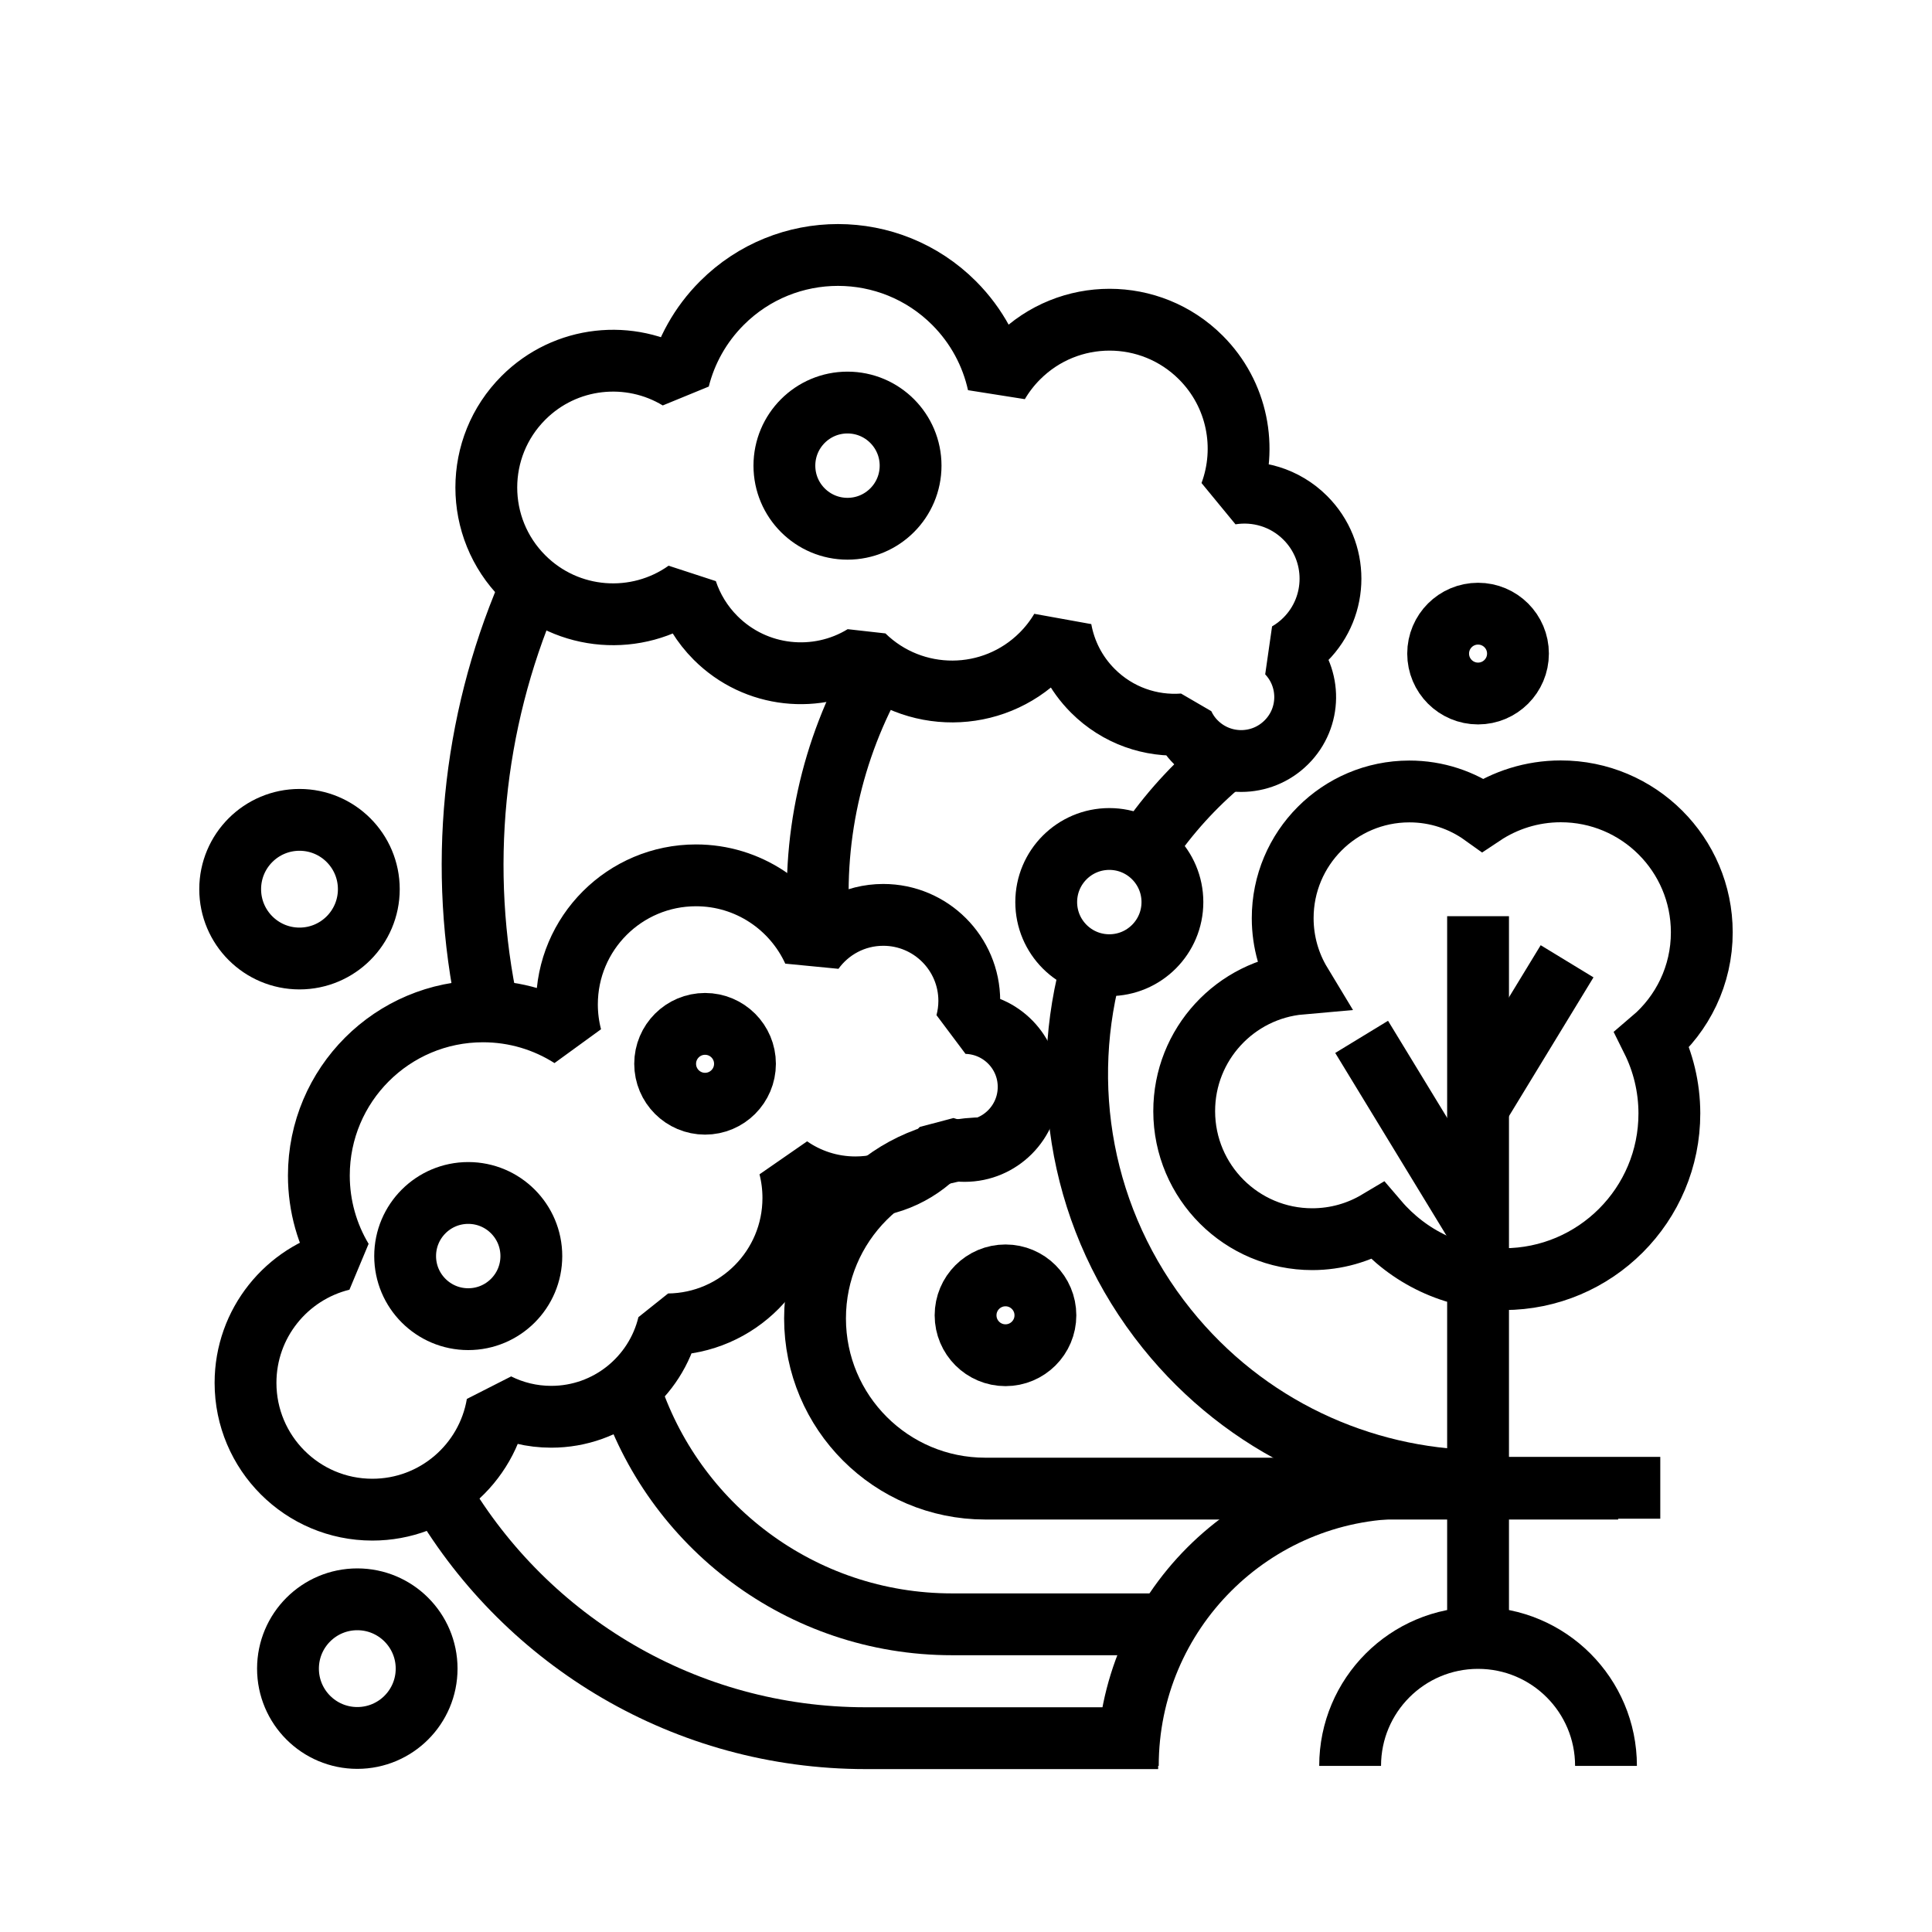 <?xml version="1.0" encoding="utf-8"?>
<!-- Generator: Adobe Illustrator 24.1.0, SVG Export Plug-In . SVG Version: 6.00 Build 0)  -->
<svg version="1.1" xmlns="http://www.w3.org/2000/svg" xmlns:xlink="http://www.w3.org/1999/xlink" x="0px" y="0px"
	 viewBox="0 0 500 500" style="enable-background:new 0 0 500 500;" xml:space="preserve">
<style type="text/css">
	.st0{fill:none;stroke:#000000;stroke-width:16;stroke-miterlimit:10;}
	.st1{display:none;}
	.st2{display:inline;}
	.st3{fill:none;stroke:#D1D3D4;stroke-width:2;stroke-miterlimit:10;}
	.st4{display:inline;fill:none;stroke:#BCBEC0;stroke-width:4;stroke-miterlimit:10;}
	.st5{fill:none;stroke:#BCBEC0;stroke-width:4;stroke-miterlimit:10;}
	.st6{display:inline;fill:none;stroke:#D1D3D4;stroke-width:2;stroke-miterlimit:10;}
	.st7{display:none;opacity:0.35;fill:none;stroke:#000000;stroke-width:16;stroke-miterlimit:10;}
	.st8{fill:none;stroke:#000000;stroke-width:16;stroke-linejoin:bevel;stroke-miterlimit:10;}
	.st9{fill:none;stroke:#000000;stroke-width:16;stroke-linecap:square;stroke-miterlimit:10;}
	.st10{fill:none;stroke:#000000;stroke-width:16;stroke-linecap:round;stroke-miterlimit:10;}
	.st11{fill:none;stroke:#000000;stroke-width:8;stroke-miterlimit:10;}
</style>
<g id="Icons">
	<g>
		<path class="st0" d="M364.71,204.83c-18.11,0.02-32.77,14.71-32.75,32.82c0.01,6.19,1.73,11.97,4.71,16.9
			c-16.94,1.49-30.22,15.71-30.2,33.04c0.02,18.3,14.87,33.13,33.17,33.11c6.2-0.01,11.99-1.72,16.95-4.68
			c7.87,9.2,19.56,15.04,32.62,15.02c23.67-0.02,42.85-19.24,42.82-42.91c-0.01-6.84-1.63-13.31-4.48-19.04
			c7.88-6.7,12.89-16.69,12.87-27.84c-0.02-20.15-16.37-36.47-36.52-36.45c-7.46,0.01-14.39,2.26-20.17,6.11
			C378.37,207.07,371.81,204.82,364.71,204.83z"/>
		<circle class="st0" cx="287.09" cy="233.46" r="16.33"/>
		<circle class="st0" cx="121.18" cy="325.07" r="16.33"/>
		<circle class="st0" cx="92.47" cy="431.84" r="17.94"/>
		<path class="st0" d="M349.41,457.01c0-18.29,14.82-33.11,33.11-33.11s33.11,14.82,33.11,33.11"/>
		<circle class="st0" cx="260.22" cy="340.4" r="10.33"/>
		<circle class="st0" cx="182.47" cy="275.31" r="10.33"/>
		<path class="st8" d="M114.26,387.18c22.19,37.51,63.06,62.66,109.8,62.66h75.67"/>
		<path class="st8" d="M162.82,359.26c11.26,35.44,44.42,61.11,83.58,61.11h55.11"/>
		<path class="st8" d="M418.78,385.25h-163.8c-24.33,0-44.05-19.72-44.05-44.05v0c0-24.33,19.72-44.05,44.05-44.05"/>
		<circle class="st0" cx="219.33" cy="120.51" r="16.33"/>
		<circle class="st0" cx="77.51" cy="230.12" r="17.94"/>
		<circle class="st0" cx="382.52" cy="169.15" r="10.33"/>
		<path class="st8" d="M298.03,217.12c5.54-7.84,12.26-15.05,20.12-21.37"/>
		<path class="st8" d="M382.52,383.27c-30.26-0.48-60.09-13.93-80.53-39.37l0,0c-22.34-27.8-28.27-63.47-19.08-95.32"/>
		<path class="st8" d="M126.32,261.46c-7.88-36.46-4-74.23,10.36-107.95"/>
		<path class="st8" d="M212.14,241.88c-2.29-24.06,3.08-48.07,14.9-68.66"/>
		<line class="st0" x1="382.52" y1="237.11" x2="382.52" y2="423.9"/>
		<line class="st0" x1="352.39" y1="268.34" x2="382.52" y2="317.81"/>
		<line class="st0" x1="405.56" y1="248.78" x2="383.19" y2="285.51"/>
		<path class="st8" d="M429.68,385.04h-65.84c-39.75,0-71.96,32.22-71.96,71.97v0"/>
		<path class="st8" d="M250.1,264.75c0.48-1.83,0.75-3.74,0.75-5.72c0-12.29-9.97-22.26-22.26-22.26c-7.45,0-14.05,3.67-18.09,9.29
			c-5.27-11.51-16.89-19.52-30.38-19.52c-18.45,0-33.4,14.95-33.4,33.4c0,2.92,0.38,5.74,1.08,8.44c-6.59-4.2-14.4-6.64-22.8-6.64
			c-23.46,0-42.48,19.02-42.48,42.48c0,7.97,2.2,15.42,6.01,21.79c-14.34,3.51-24.99,16.44-24.99,31.87
			c0,18.12,14.69,32.82,32.82,32.82c16.25,0,29.74-11.82,32.35-27.33c4.2,2.1,8.93,3.29,13.94,3.29c14.72,0,27.05-10.19,30.35-23.91
			c17.89-0.21,32.32-14.77,32.32-32.71c0-2.8-0.35-5.51-1.01-8.1c4.84,3.37,10.73,5.35,17.07,5.35c9.08,0,17.2-4.04,22.7-10.41
			c1.74,0.62,3.61,0.98,5.57,0.98c9.15,0,16.56-7.42,16.56-16.56C266.22,272.3,259.04,265,250.1,264.75z"/>
		<path class="st8" d="M333.24,169.02c1.63-0.95,3.17-2.12,4.57-3.52c8.69-8.69,8.69-22.79,0-31.48
			c-5.27-5.27-12.53-7.34-19.36-6.22c4.42-11.87,1.86-25.74-7.68-35.28c-13.04-13.04-34.19-13.04-47.23,0
			c-2.06,2.06-3.8,4.33-5.21,6.73c-1.69-7.63-5.49-14.88-11.42-20.82c-16.59-16.59-43.49-16.59-60.08,0
			c-5.63,5.63-9.35,12.46-11.16,19.66c-12.62-7.66-29.3-6.04-40.2,4.87c-12.82,12.82-12.82,33.59,0,46.41
			c11.49,11.49,29.39,12.67,42.2,3.55c1.48,4.45,3.99,8.64,7.53,12.18c10.41,10.41,26.34,11.92,38.36,4.55
			c12.8,12.5,33.3,12.41,45.98-0.27c1.98-1.98,3.65-4.15,5.01-6.44c1.05,5.81,3.8,11.36,8.29,15.85c6.42,6.42,15.02,9.31,23.41,8.68
			c0.79,1.67,1.86,3.25,3.25,4.63c6.47,6.47,16.96,6.47,23.42,0C339.3,185.75,339.39,175.51,333.24,169.02z"/>
	</g>
</g>
<g id="Text" class="st1">
</g>
</svg>

